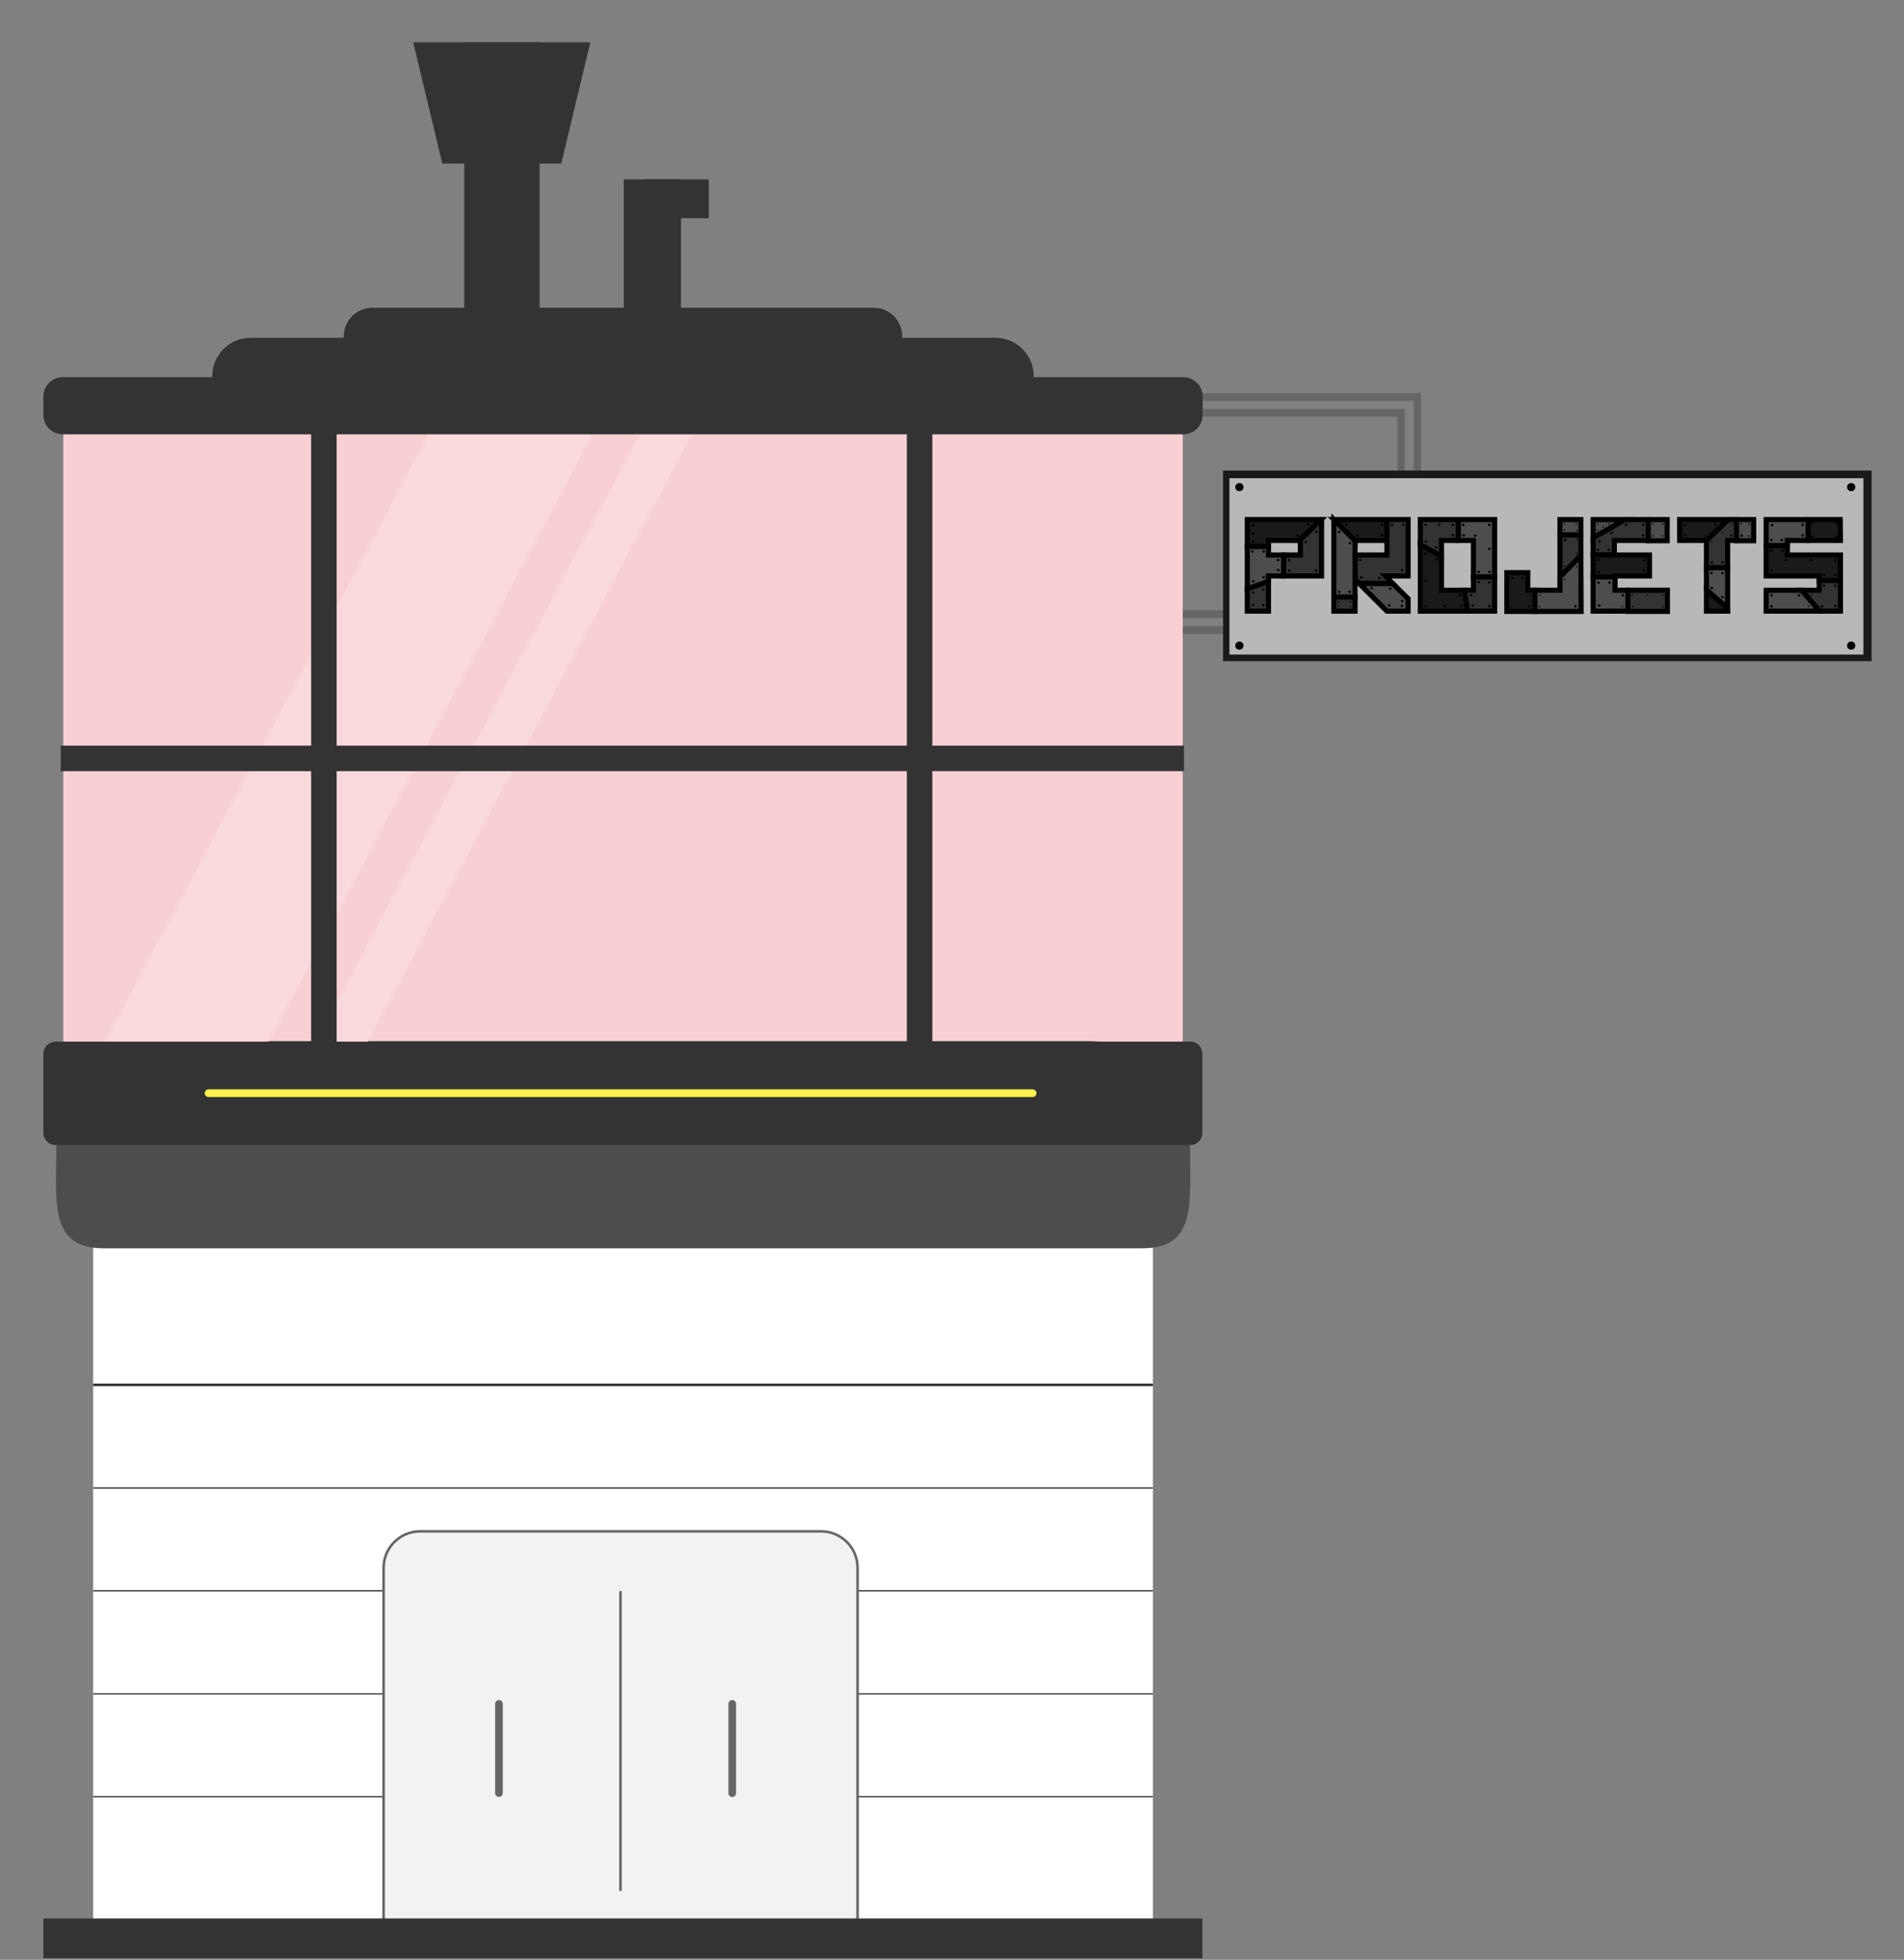 <?xml version="1.0" encoding="utf-8"?>
<!-- Generator: Adobe Illustrator 23.0.2, SVG Export Plug-In . SVG Version: 6.00 Build 0)  -->
<svg version="1.1" id="Calque_1" xmlns="http://www.w3.org/2000/svg" xmlns:xlink="http://www.w3.org/1999/xlink" x="0px" y="0px"
	 viewBox="0 0 746 768" style="enable-background:new 0 0 746 768;" xml:space="preserve">
<rect x="0" y="0" width="746" height="768" fill="#808080" stroke="none"/>
<style type="text/css">
	.st0{fill:#666666;}
	.st1{fill:#1A1A1A;}
	.st2{fill:#B8B8B8;}
	.st3{fill:#333333;stroke:#000000;stroke-width:2;stroke-miterlimit:10;}
	.st4{fill:#4D4D4D;stroke:#000000;stroke-width:2;stroke-miterlimit:10;}
	.st5{fill:#1A1A1A;stroke:#000000;stroke-width:2;stroke-miterlimit:10;}
	.st6{fill:#FFFFFF;}
	.st7{fill:#F8D0D3;}
	.st8{fill:#4D4D4D;}
	.st9{fill:#F9D9DC;}
	.st10{fill:#333333;}
	.st11{fill:none;stroke:#333333;stroke-miterlimit:10;}
	.st12{fill:none;stroke:#333333;stroke-width:10;stroke-miterlimit:10;}
	.st13{fill:none;stroke:#333333;stroke-width:0.5;stroke-miterlimit:10;}
	.st14{fill:#F2F2F2;stroke:#666666;stroke-miterlimit:10;}
	.st15{fill:none;stroke:#666666;stroke-linecap:round;stroke-miterlimit:10;}
	.st16{fill:none;stroke:#666666;stroke-width:3;stroke-linecap:round;stroke-miterlimit:10;}
	.st17{fill:none;stroke:#FDF14D;stroke-width:3;stroke-linecap:round;stroke-miterlimit:10;}
</style>
<rect x="442" y="239.2" class="st0" width="46.3" height="3"/>
<rect x="442" y="245.4" class="st0" width="46.3" height="3"/>
<g>
	<rect x="402.5" y="160.3" class="st0" width="146.2" height="3"/>
	<rect x="547.5" y="160.3" class="st0" width="2.9" height="40"/>
	<rect x="553.9" y="154.1" class="st0" width="2.9" height="44.3"/>
	<rect x="402.5" y="154.1" class="st0" width="154.3" height="3"/>
</g>
<g>
	<rect x="479.2" y="184.4" class="st1" width="254.1" height="74.7"/>
	<rect x="481.7" y="187.4" class="st2" width="248.4" height="69.1"/>
	<circle cx="485.6" cy="190.9" r="1.6"/>
	<circle cx="485.6" cy="253" r="1.6"/>
	<g>
		<circle cx="725.3" cy="190.9" r="1.6"/>
		<circle cx="725.3" cy="253" r="1.6"/>
	</g>
</g>
<g>
	<polygon class="st3" points="564.8,211.8 571.4,211.8 571.4,203.6 556.5,203.6 556.5,213.5 564.8,218 	"/>
	<polygon class="st4" points="585.6,203.6 571.4,203.6 571.4,211.8 577.3,211.8 577.3,226.1 585.6,226.1 	"/>
	<polygon class="st5" points="564.8,231.3 564.8,218 556.5,213.5 556.5,239.5 575,239.5 573.8,231.3 	"/>
	<polygon class="st3" points="585.6,226.1 577.3,226.1 577.3,231.3 573.8,231.3 575,239.5 585.6,239.5 	"/>
	<circle cx="569.3" cy="205.7" r="0.5"/>
	<circle cx="563.9" cy="205.6" r="0.5"/>
	<circle cx="569.2" cy="209.7" r="0.5"/>
	<circle cx="562.7" cy="214.5" r="0.5"/>
	<circle cx="558.7" cy="212.2" r="0.5"/>
	<circle cx="558.5" cy="217" r="0.5"/>
	<circle cx="558.7" cy="227.7" r="0.5"/>
	<circle cx="562.8" cy="219.2" r="0.5"/>
	<circle cx="558.7" cy="237.6" r="0.5"/>
	<circle cx="572.6" cy="237.5" r="0.5"/>
	<circle cx="566" cy="237.5" r="0.5"/>
	<circle cx="572" cy="233.3" r="0.5"/>
	<circle cx="576.3" cy="233.3" r="0.5"/>
	<circle cx="577" cy="237.3" r="0.5"/>
	<circle cx="583.6" cy="237.5" r="0.5"/>
	<circle cx="583.5" cy="228.2" r="0.5"/>
	<circle cx="579.3" cy="224.1" r="0.5"/>
	<circle cx="583.6" cy="224.1" r="0.5"/>
	<circle cx="583.5" cy="215.1" r="0.5"/>
	<circle cx="583.5" cy="205.7" r="0.5"/>
	<circle cx="573.3" cy="205.7" r="0.5"/>
	<circle cx="573.5" cy="209.8" r="0.5"/>
	<circle cx="578" cy="209.9" r="0.5"/>
	<circle cx="579.3" cy="228.1" r="0.5"/>
	<circle cx="558.6" cy="205.6" r="0.5"/>
	<polygon class="st5" points="530.9,211.8 543.4,211.8 543.4,203.6 522.6,203.6 522.6,203.6 530.9,211.9 	"/>
	<polygon class="st4" points="543.4,239.5 551.7,239.5 551.7,234.6 545.6,228.6 532.5,228.6 	"/>
	<polygon class="st3" points="543.4,203.6 543.4,216.3 543.4,217.5 530.9,217.5 530.9,226.9 532.5,228.6 545.6,228.6 542.8,225.7 
		551.7,225.7 551.7,216.3 551.7,203.6 	"/>
	<polygon class="st4" points="530.9,228.8 530.9,226.9 530.9,217.5 530.9,217.5 530.9,211.9 522.6,203.6 522.6,217.5 522.6,217.5 
		522.6,228.8 522.6,234 530.9,234 	"/>
	<rect x="522.6" y="234" class="st3" width="8.3" height="5.5"/>
	<circle cx="524.7" cy="208.5" r="0.5"/>
	<circle cx="527.5" cy="205.6" r="0.5"/>
	<circle cx="531.8" cy="209.8" r="0.5"/>
	<circle cx="541.4" cy="205.6" r="0.5"/>
	<circle cx="545.4" cy="205.6" r="0.5"/>
	<circle cx="532.9" cy="219.5" r="0.5"/>
	<circle cx="549.8" cy="205.6" r="0.5"/>
	<circle cx="549.4" cy="223.5" r="0.5"/>
	<circle cx="533.3" cy="226.3" r="0.5"/>
	<circle cx="537.4" cy="230.5" r="0.5"/>
	<circle cx="540.4" cy="226.5" r="0.5"/>
	<circle cx="544.3" cy="237.2" r="0.5"/>
	<circle cx="549.3" cy="237.5" r="0.5"/>
	<circle cx="549.4" cy="235.5" r="0.5"/>
	<circle cx="544.7" cy="230.7" r="0.5"/>
	<circle cx="541.4" cy="209.8" r="0.5"/>
	<circle cx="528.9" cy="212.8" r="0.5"/>
	<circle cx="528.8" cy="231.9" r="0.5"/>
	<circle cx="524.7" cy="231.9" r="0.5"/>
	<circle cx="529.1" cy="237.8" r="0.3"/>
	<circle cx="524.4" cy="237.7" r="0.3"/>
	<circle cx="529.1" cy="235.8" r="0.3"/>
	<circle cx="524.4" cy="235.8" r="0.3"/>
	<polygon class="st3" points="488.7,239.5 497,239.5 497,227.8 488.7,230.7 	"/>
	<polygon class="st5" points="488.7,203.6 488.7,214.2 497,214.2 497,211.8 509.2,211.8 517.6,203.6 	"/>
	<polygon class="st3" points="509.2,211.8 509.5,211.8 509.5,217.5 502.9,217.5 502.9,225.7 517.8,225.7 517.8,203.6 517.6,203.6 	
		"/>
	<polygon class="st4" points="497,217.5 497,214.2 488.7,214.2 488.7,230.7 497,227.8 497,225.7 502.9,225.7 502.9,217.5 	"/>
	<circle cx="490.9" cy="205.8" r="0.5"/>
	<circle cx="511.6" cy="212.4" r="0.5"/>
	<circle cx="505" cy="219.5" r="0.5"/>
	<circle cx="500.8" cy="219.5" r="0.5"/>
	<circle cx="495.1" cy="216.1" r="0.5"/>
	<circle cx="490.7" cy="216.1" r="0.5"/>
	<circle cx="505.1" cy="223.6" r="0.5"/>
	<circle cx="500.8" cy="223.4" r="0.5"/>
	<circle cx="495.1" cy="226.2" r="0.5"/>
	<circle cx="495" cy="231" r="0.5"/>
	<circle cx="491" cy="232.2" r="0.5"/>
	<circle cx="490.9" cy="237.1" r="0.5"/>
	<circle cx="495" cy="237.1" r="0.5"/>
	<circle cx="491" cy="227.8" r="0.5"/>
	<circle cx="515.7" cy="223.6" r="0.5"/>
	<circle cx="515.7" cy="208.3" r="0.5"/>
	<circle cx="508.4" cy="209.8" r="0.5"/>
	<circle cx="512.5" cy="205.5" r="0.5"/>
	<circle cx="490.9" cy="209.1" r="0.5"/>
	<circle cx="491.1" cy="212.2" r="0.5"/>
	<polygon class="st4" points="624.2,203.6 624.2,210.8 636.7,203.6 	"/>
	<polygon class="st4" points="624.2,239.5 637.8,239.5 637.8,231.3 632.8,231.3 632.8,226.1 624.2,226.1 	"/>
	<polygon class="st3" points="632.5,211.8 645.8,211.8 645.8,203.6 636.7,203.6 624.2,210.8 624.2,217.5 632.5,217.5 	"/>
	<polygon class="st5" points="632.5,217.5 624.2,217.5 624.2,226.1 632.8,226.1 632.8,225.7 646.3,225.7 646.3,217.5 	"/>
	<rect x="637.8" y="231.3" class="st3" width="15.5" height="8.3"/>
	<rect x="645.8" y="203.6" class="st4" width="7.4" height="8.3"/>
	<circle cx="626.6" cy="237.3" r="0.5"/>
	<circle cx="626.3" cy="228.3" r="0.5"/>
	<circle cx="626.3" cy="219.4" r="0.5"/>
	<circle cx="626.1" cy="215.5" r="0.5"/>
	<circle cx="626.7" cy="212.1" r="0.5"/>
	<circle cx="630.3" cy="215.4" r="0.5"/>
	<circle cx="643.7" cy="209.8" r="0.5"/>
	<circle cx="643.8" cy="205.6" r="0.5"/>
	<circle cx="637.2" cy="205.6" r="0.5"/>
	<circle cx="631.4" cy="208.9" r="0.5"/>
	<circle cx="644.2" cy="219.6" r="0.5"/>
	<circle cx="644.2" cy="223.6" r="0.5"/>
	<circle cx="626.4" cy="224.2" r="0.5"/>
	<circle cx="630.6" cy="228.3" r="0.5"/>
	<circle cx="635.8" cy="233.3" r="0.5"/>
	<circle cx="635.6" cy="237.7" r="0.3"/>
	<circle cx="639.7" cy="237.7" r="0.3"/>
	<circle cx="639.5" cy="233.1" r="0.3"/>
	<circle cx="651.5" cy="233.2" r="0.3"/>
	<circle cx="651.5" cy="237.8" r="0.3"/>
	<circle cx="645.4" cy="233.2" r="0.3"/>
	<circle cx="625.9" cy="207.8" r="0.3"/>
	<circle cx="628.2" cy="206.5" r="0.3"/>
	<circle cx="626.1" cy="205.3" r="0.3"/>
	<circle cx="630.4" cy="205.2" r="0.3"/>
	<circle cx="647.6" cy="205.3" r="0.3"/>
	<circle cx="651.5" cy="210" r="0.3"/>
	<circle cx="647.6" cy="210" r="0.3"/>
	<circle cx="651.5" cy="205.4" r="0.3"/>
	<polygon class="st4" points="692,231.3 692,239.5 713,239.5 705.9,231.3 	"/>
	<polygon class="st5" points="721.1,217.5 700.3,217.5 700.3,213.8 692,213.8 692,225.7 712.8,225.7 712.8,227.5 721.1,227.5 	"/>
	<polygon class="st3" points="712.8,227.5 712.8,231.3 705.9,231.3 713,239.5 721.1,239.5 721.1,227.5 	"/>
	<polygon class="st5" points="721,203.6 708.4,203.6 708.4,211.8 721.1,211.8 	"/>
	<polygon class="st4" points="692,203.6 692,213.8 700.3,213.8 700.3,211.8 708.4,211.8 708.4,203.6 	"/>
	<circle cx="694.3" cy="205.8" r="0.5"/>
	<circle cx="698.1" cy="211.7" r="0.5"/>
	<circle cx="694.1" cy="211.6" r="0.5"/>
	<circle cx="694.1" cy="215.8" r="0.5"/>
	<circle cx="694.1" cy="223.6" r="0.5"/>
	<circle cx="698.3" cy="215.8" r="0.5"/>
	<circle cx="714.8" cy="225.3" r="0.5"/>
	<circle cx="714.7" cy="229.5" r="0.5"/>
	<circle cx="719.1" cy="225.3" r="0.5"/>
	<circle cx="713.9" cy="237.6" r="0.5"/>
	<circle cx="694.1" cy="237.6" r="0.5"/>
	<circle cx="694.1" cy="233.3" r="0.5"/>
	<circle cx="704.9" cy="233.3" r="0.5"/>
	<circle cx="719.1" cy="237.4" r="0.5"/>
	<circle cx="719.1" cy="229.5" r="0.5"/>
	<circle cx="719.1" cy="219.5" r="0.5"/>
	<circle cx="709.6" cy="219.5" r="0.5"/>
	<circle cx="699.7" cy="219.5" r="0.5"/>
	<circle cx="706.3" cy="209.8" r="0.5"/>
	<circle cx="706.3" cy="205.6" r="0.5"/>
	<circle cx="709.9" cy="205.1" r="0.5"/>
	<circle cx="719.4" cy="205.1" r="0.5"/>
	<circle cx="719.4" cy="210.3" r="0.5"/>
	<circle cx="710" cy="210.3" r="0.5"/>
	<circle cx="709.8" cy="233.1" r="0.3"/>
	<circle cx="708.7" cy="237.6" r="0.3"/>
	<polygon class="st5" points="658.1,203.6 658.1,211.8 668.6,211.8 677.2,203.6 	"/>
	<polygon class="st3" points="676.9,211.8 680.4,211.8 680.4,203.6 677.2,203.6 668.6,211.8 668.6,222.5 676.9,222.5 	"/>
	<polygon class="st4" points="676.9,222.5 668.6,222.5 668.6,231.2 676.9,238.4 	"/>
	<polygon class="st5" points="668.6,231.2 668.6,239.5 676.9,239.5 676.9,238.4 	"/>
	<rect x="680.4" y="203.6" class="st4" width="6.7" height="8.3"/>
	<circle cx="660.2" cy="205.7" r="0.5"/>
	<circle cx="672.1" cy="205.5" r="0.5"/>
	<circle cx="678.3" cy="209.8" r="0.5"/>
	<circle cx="682.4" cy="209.9" r="0.5"/>
	<circle cx="670.7" cy="220.4" r="0.5"/>
	<circle cx="674.9" cy="220.4" r="0.5"/>
	<circle cx="670.6" cy="224.5" r="0.5"/>
	<circle cx="674.9" cy="224.6" r="0.5"/>
	<circle cx="670.7" cy="230.4" r="0.5"/>
	<circle cx="674.9" cy="234" r="0.5"/>
	<circle cx="660.2" cy="209.7" r="0.5"/>
	<circle cx="670.3" cy="234.9" r="0.2"/>
	<circle cx="673.6" cy="237.8" r="0.2"/>
	<circle cx="670.5" cy="237.7" r="0.3"/>
	<circle cx="685.2" cy="210" r="0.3"/>
	<circle cx="685.3" cy="205.3" r="0.3"/>
	<circle cx="682.2" cy="205.3" r="0.3"/>
	<circle cx="667.9" cy="210.1" r="0.3"/>
	<circle cx="678.5" cy="205.4" r="0.3"/>
	<circle cx="674.8" cy="208.7" r="0.3"/>
	<circle cx="670.7" cy="212.5" r="0.3"/>
	<polygon class="st5" points="598.6,231.3 598.6,224.4 590.4,224.4 590.4,239.6 601.4,239.6 601.4,231.3 	"/>
	<polygon class="st3" points="611.2,209.6 611.2,226.1 619.4,217.7 619.4,209.6 	"/>
	<polygon class="st4" points="619.4,203.6 611.2,203.6 611.2,209.6 619.4,209.6 	"/>
	<polygon class="st4" points="611.2,226.1 611.2,231.3 601.4,231.3 601.4,239.6 619.5,239.6 619.4,217.7 	"/>
	<circle cx="613.2" cy="211.6" r="0.5"/>
	<circle cx="617.3" cy="237.6" r="0.5"/>
	<circle cx="592.5" cy="226.5" r="0.5"/>
	<circle cx="596.6" cy="226.6" r="0.5"/>
	<circle cx="599.3" cy="237.6" r="0.5"/>
	<circle cx="612.9" cy="205.3" r="0.3"/>
	<circle cx="613" cy="207.7" r="0.3"/>
	<circle cx="617.7" cy="207.9" r="0.3"/>
	<circle cx="599.6" cy="233.2" r="0.3"/>
	<circle cx="592.2" cy="237.8" r="0.3"/>
	<circle cx="617.7" cy="216.9" r="0.3"/>
	<circle cx="617.7" cy="222.1" r="0.3"/>
	<circle cx="613.1" cy="227" r="0.3"/>
	<circle cx="603.2" cy="237.8" r="0.3"/>
	<circle cx="603.4" cy="233.2" r="0.3"/>
	<circle cx="612.9" cy="221.8" r="0.3"/>
	<circle cx="617.7" cy="211.4" r="0.3"/>
	<circle cx="617.6" cy="205.4" r="0.3"/>
</g>
<g id="building">
	<g>
		<rect x="36.5" y="321" class="st6" width="415.2" height="437.6"/>
	</g>
	<g>
		<rect x="24.8" y="168.3" class="st7" width="438.6" height="257.5"/>
	</g>
	<g>
		<path class="st8" d="M447.4,489.2H40.8c-21.9,0-18.7-18.2-18.7-40.6l0,0c0-22.4,17.8-40.6,39.7-40.6h364.8
			c21.9,0,39.7,18.2,39.7,40.6l0,0C466.1,471.1,469.3,489.2,447.4,489.2z"/>
	</g>
	<g>
		<polygon class="st9" points="97.7,422.2 33.6,422.2 179.4,148.9 243.6,148.9 		"/>
	</g>
	<g>
		<polygon class="st9" points="136.6,422.2 116.2,422.2 262.1,148.9 282.5,148.9 		"/>
	</g>
	<g>
		<path class="st10" d="M466.4,448.7H21.8c-2.7,0-4.8-2.1-4.8-4.8V413c0-2.7,2.1-4.8,4.8-4.8h444.5c2.7,0,4.8,2.1,4.8,4.8v30.9
			C471.2,446.5,469,448.7,466.4,448.7z"/>
	</g>
	<g>
		<path class="st10" d="M463.6,170.2h-439c-4.2,0-7.6-3.4-7.6-7.6v-7.2c0-4.2,3.4-7.6,7.6-7.6h439c4.2,0,7.6,3.4,7.6,7.6v7.2
			C471.2,166.8,467.8,170.2,463.6,170.2z"/>
	</g>
	<g>
		<path class="st10" d="M397.6,154.7h-307c-4.1,0-7.4-3.3-7.4-7.4l0,0c0-8.2,6.7-14.9,14.9-14.9h292c8.2,0,14.9,6.7,14.9,14.9l0,0
			C405,151.4,401.7,154.7,397.6,154.7z"/>
	</g>
	<g>
		<path class="st10" d="M342.3,143H145.9c-6.2,0-11.2-5-11.2-11.2l0,0c0-6.2,5-11.2,11.2-11.2h196.4c6.2,0,11.2,5,11.2,11.2l0,0
			C353.5,138,348.5,143,342.3,143z"/>
	</g>
	<g>
		<rect x="181.9" y="16.6" class="st10" width="29.5" height="116.9"/>
	</g>
	<g>
		<polygon class="st10" points="219.9,64.1 173.3,64.1 161.9,16.6 231.3,16.6 		"/>
	</g>
	<g>
		<rect x="244.4" y="70.3" class="st10" width="22.4" height="62.1"/>
	</g>
	<g>
		<rect x="252.4" y="70.3" class="st10" width="25.3" height="15.2"/>
	</g>
	<line class="st11" x1="36.5" y1="542.7" x2="451.7" y2="542.7"/>
	<line class="st12" x1="23.8" y1="297.2" x2="463.9" y2="297.2"/>
	<line class="st12" x1="360.3" y1="166.4" x2="360.3" y2="428"/>
	<line class="st12" x1="126.9" y1="166.4" x2="126.9" y2="428"/>
	<line class="st13" x1="36.5" y1="583.1" x2="451.7" y2="583.1"/>
	<line class="st13" x1="36.5" y1="623.4" x2="451.7" y2="623.4"/>
	<line class="st13" x1="36.5" y1="663.8" x2="451.7" y2="663.8"/>
	<line class="st13" x1="36.5" y1="704.1" x2="451.7" y2="704.1"/>
	<path class="st14" d="M321.7,765.9H164.6c-7.9,0-14.3-6.4-14.3-14.3V614.4c0-7.9,6.4-14.3,14.3-14.3h157.1
		c7.9,0,14.3,6.4,14.3,14.3v137.1C336,759.5,329.6,765.9,321.7,765.9z"/>
	<g>
		<rect x="17" y="751.8" class="st10" width="454.1" height="15.6"/>
	</g>
	<line class="st15" x1="243.1" y1="623.9" x2="243.1" y2="740.6"/>
	<line class="st16" x1="286.9" y1="667.7" x2="286.9" y2="702.7"/>
	<line class="st16" x1="195.5" y1="667.7" x2="195.5" y2="702.7"/>
	<line class="st17" x1="81.7" y1="428.4" x2="404.6" y2="428.4"/>
</g>
</svg>
